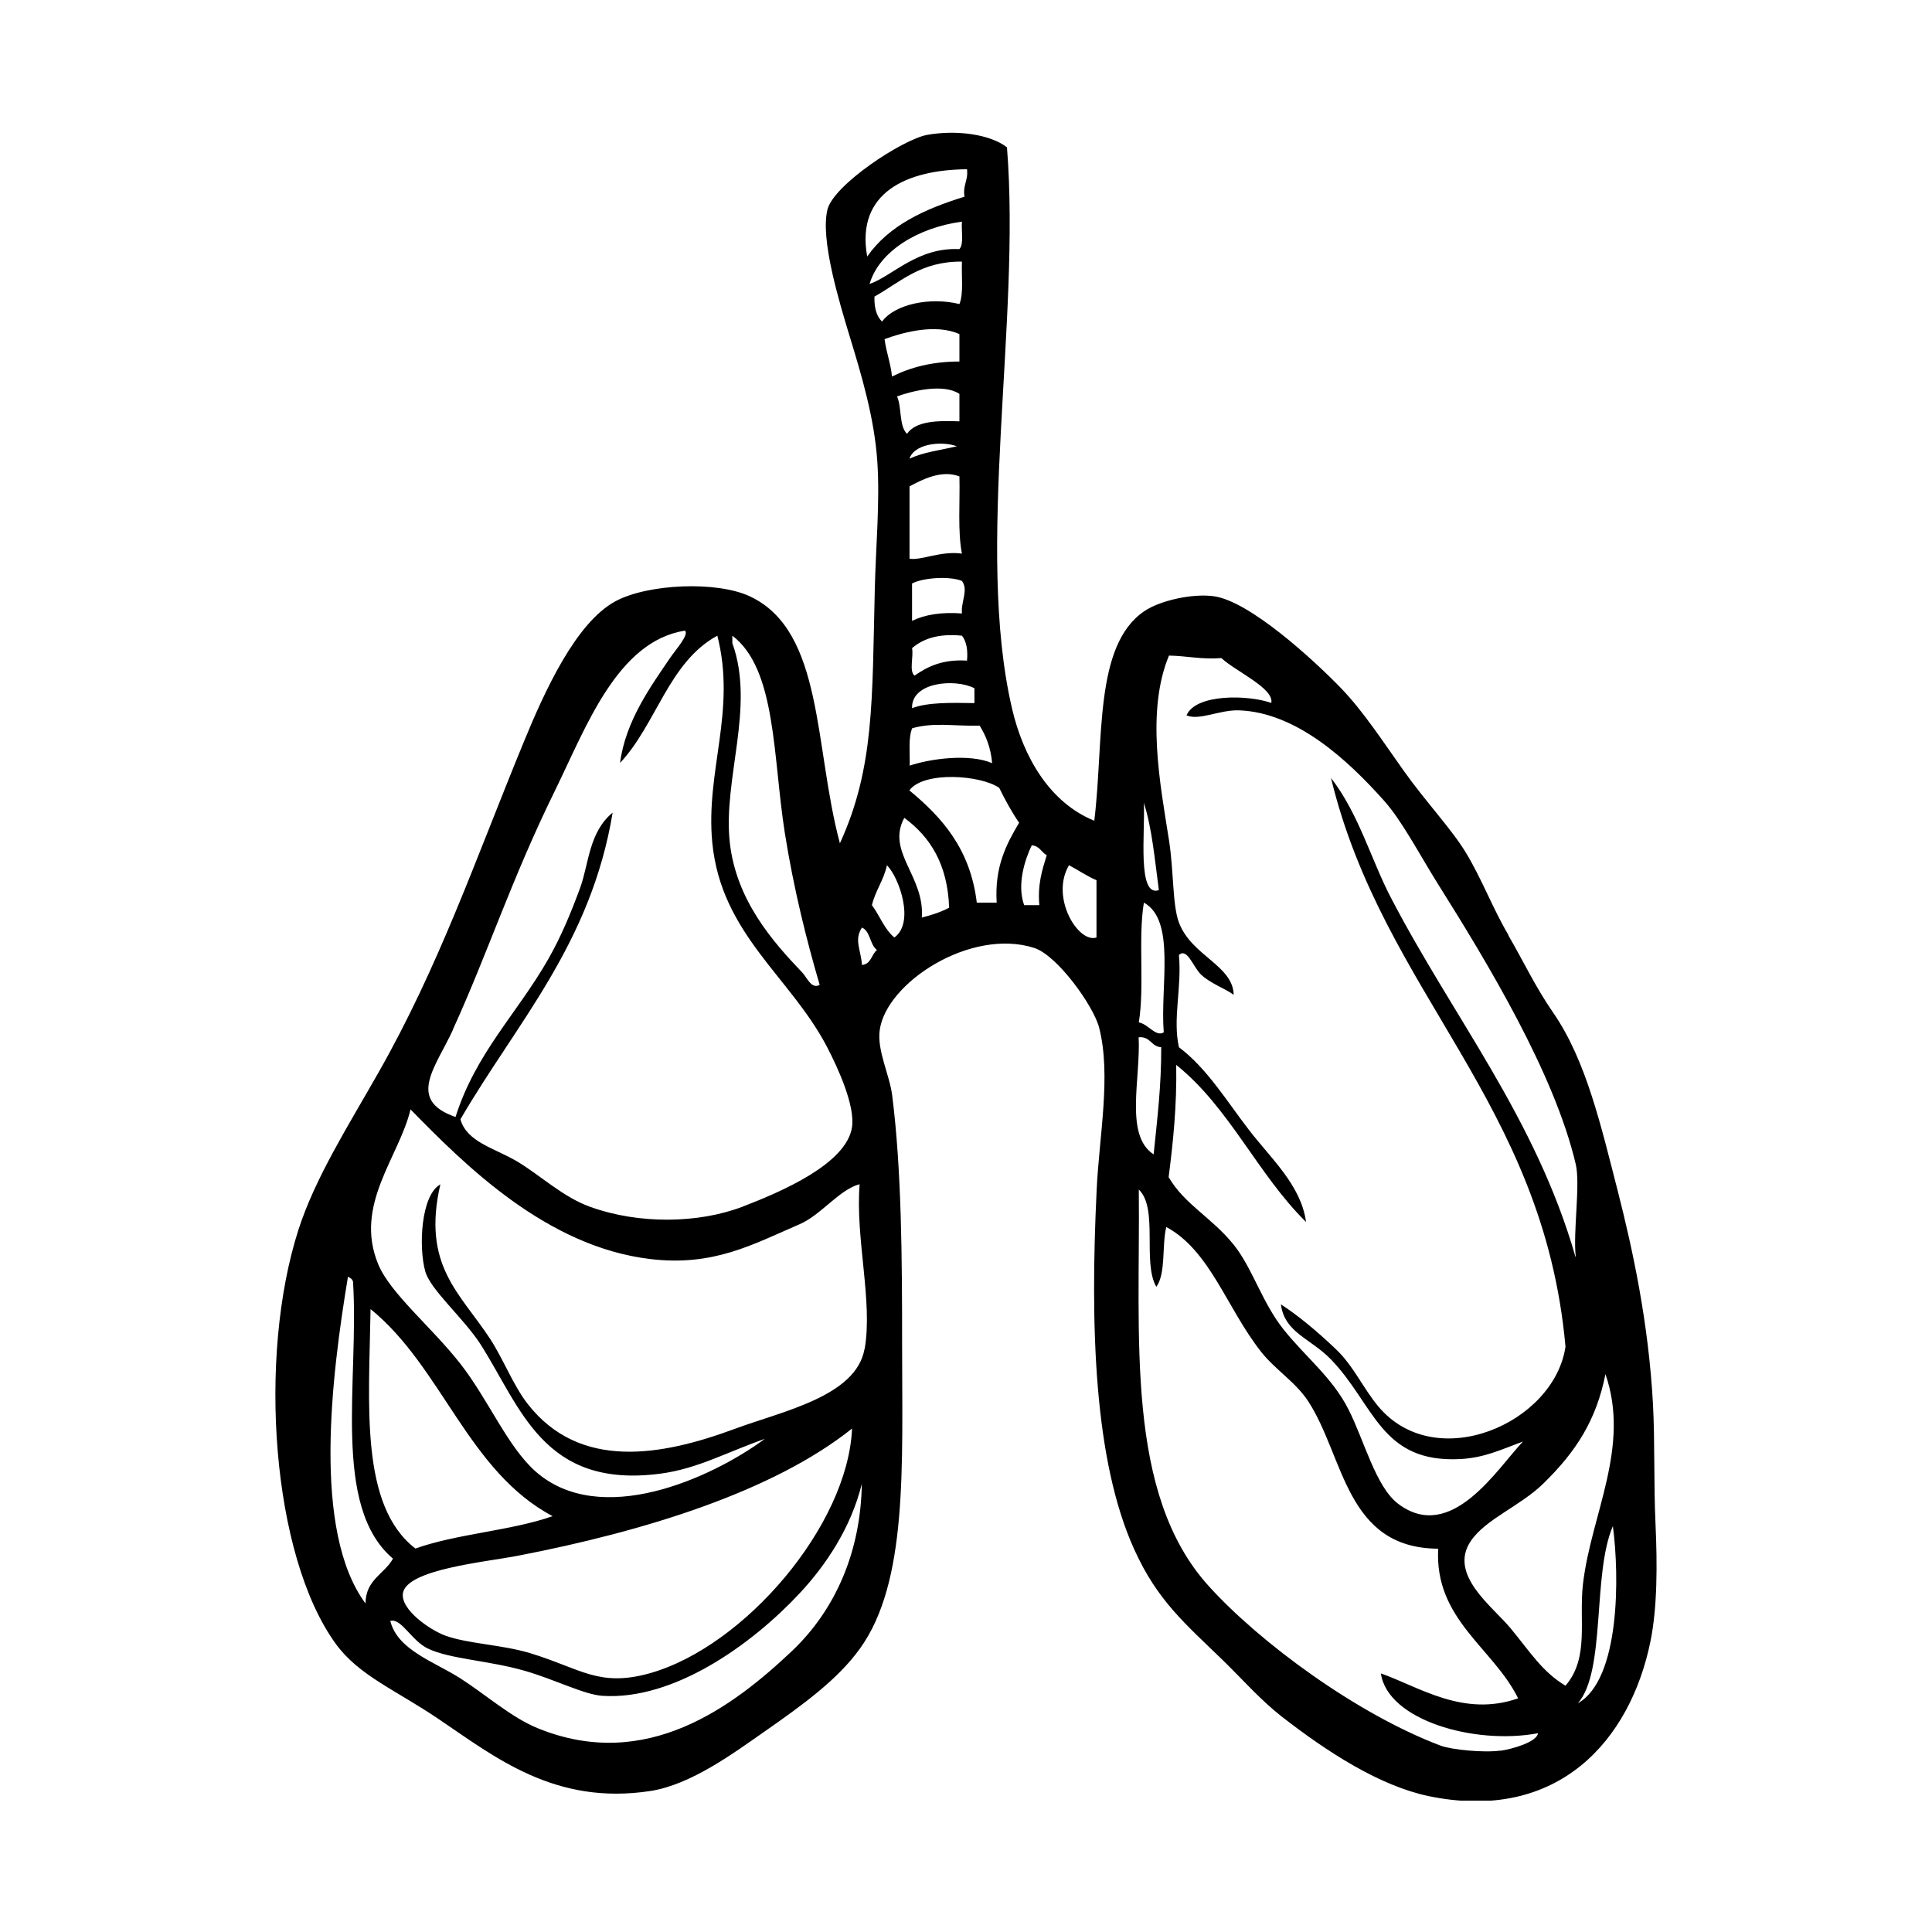 <svg width="2000" height="2000" viewBox="0 0 2000 2000" fill="none" xmlns="http://www.w3.org/2000/svg">
<g clip-path="url(#clip0_157_319)">
<path d="M1561.6 968.054C1545.02 939.969 1534.37 910.662 1517.62 882.925C1502.96 858.503 1476.08 830.243 1453.05 797.796C1432.46 768.839 1411.34 736.392 1388.48 712.667C1359.51 682.663 1293.71 622.48 1256.72 617.246C1234.73 614.106 1200.7 621.607 1184.47 632.772C1132.11 668.359 1142.93 766.92 1132.81 849.606C1086.56 830.941 1059.16 783.317 1047.64 733.426C1009.07 567.704 1056.89 332.553 1042.41 152.526C1024.96 138.92 989.878 134.21 959.861 139.617C934.556 144.153 862.654 191.427 856.546 217.071C849.042 247.947 868.762 312.492 879.757 348.776C891.973 388.724 905.237 433.207 908.203 477.865C910.996 519.383 906.633 565.785 905.586 609.571C902.793 724.53 905.237 794.831 869.461 872.982C842.585 773.025 852.881 653.356 776.442 617.421C742.062 601.197 670.51 604.337 637.003 622.48C595.991 644.809 563.88 715.11 541.541 769.711C491.629 891.299 454.282 1000.5 391.63 1110.58C360.043 1166.22 326.186 1219.43 308.909 1273.16C266.676 1404.51 281.161 1610.53 347.652 1701.77C371.386 1734.39 409.082 1749.22 453.584 1779.22C512.746 1819.17 574.351 1869.06 673.128 1854.06C715.361 1847.6 759.689 1814.63 791.975 1792.13C830.368 1765.27 866.843 1739.1 890.054 1706.83C939.966 1637.92 933.858 1518.08 933.858 1391.95C933.858 1302.29 933.334 1210.53 923.561 1133.78C920.943 1112.84 907.854 1087.72 910.647 1066.62C917.104 1017.25 1005.06 960.204 1070.68 981.312C1094.76 989.162 1132.28 1041.67 1137.87 1064C1150.43 1113.37 1137.87 1175.99 1135.25 1231.81C1128.45 1373.29 1132.46 1511.62 1173.99 1603.56C1198.25 1657.46 1227.4 1681.18 1267.01 1719.74C1287.61 1739.97 1305.23 1760.03 1326.35 1776.6C1374.69 1814.28 1428.44 1848.65 1478.7 1859.29C1613.26 1887.2 1687.78 1801.2 1708.54 1699.15C1715.7 1664.26 1715.7 1619.08 1713.78 1577.74C1711.86 1536.22 1713.25 1492.96 1711.16 1453.71C1706.62 1369.45 1690.22 1293.92 1675.04 1234.26C1657.58 1166.57 1642.23 1098.02 1607.85 1048.3C1589.35 1021.61 1576.61 994.221 1561.42 968.229L1561.6 968.054ZM1026.88 789.946C1003.66 780.003 963.526 785.236 941.711 792.563C942.06 779.305 940.14 763.431 944.329 753.836C967.54 747.556 985.34 751.743 1014.14 751.22C1020.77 761.861 1025.65 774.072 1027.05 789.946H1026.88ZM995.811 573.112C973.997 569.972 953.753 580.439 941.536 578.345V503.509C954.102 496.705 974.869 485.89 993.194 493.216C993.892 520.081 991.274 550.26 995.811 573.286V573.112ZM995.811 635.04C974.346 633.47 957.418 636.261 944.154 642.715V603.989C955.323 598.232 982.025 595.964 995.811 601.372C1002.79 610.966 994.59 623.003 995.811 634.865V635.04ZM941.536 474.9C945.899 459.897 973.648 455.885 990.576 461.991C973.822 466.003 955.323 468.096 941.536 474.9ZM993.194 374.245C964.747 374.245 942.409 380.351 923.387 389.771C921.99 375.641 917.453 364.825 915.708 351.044C936.824 343.369 968.936 335.17 993.194 345.811V374.245ZM993.194 407.739V436.173C969.983 435.301 948.168 435.824 938.919 449.082C930.542 441.057 933.683 421.694 928.622 410.355C944.503 404.599 976.44 396.749 993.194 407.739ZM1008.73 727.844C985.166 727.495 961.082 726.797 944.154 733.077C943.282 705.864 989.005 702.201 1008.73 712.493V728.019V727.844ZM1001.05 683.884C976.091 682.314 960.384 689.815 946.772 699.41C940.838 695.049 945.899 679.697 944.154 670.975C955.672 661.032 971.903 655.624 995.811 658.066C1000.35 663.823 1002.09 672.545 1001.05 683.884ZM1001.05 175.204C1002.44 187.066 996.51 191.253 998.429 203.639C956.894 216.373 919.896 233.643 897.732 265.566C885.691 199.277 938.744 175.727 1001.05 175.204ZM995.811 229.456C994.939 238.876 998.08 252.309 993.194 257.891C949.739 255.797 924.259 285.453 900.176 294.001C909.949 260.333 950.088 235.562 995.811 229.456ZM905.411 306.91C932.461 291.733 953.229 270.451 995.811 270.8C995.113 285.627 997.731 303.77 993.194 314.76C963.002 307.259 926.353 314.76 913.09 332.902C907.331 327.32 904.888 318.597 905.237 307.084L905.411 306.91ZM758.118 665.742V658.066C803.667 692.606 800.002 782.969 812.393 861.992C821.643 920.431 835.255 974.334 848.518 1019.52C839.967 1024.4 835.43 1011.84 830.369 1006.61C799.653 974.509 762.132 931.77 755.5 872.284C748.171 806.519 782.027 732.031 758.118 665.742ZM468.767 1065.92C504.893 986.894 529.325 910.313 574.7 818.032C606.637 752.964 638.922 663.823 709.079 652.833C713.441 657.02 700.353 671.324 693.546 681.267C673.651 710.574 647.474 746.51 641.889 789.772C679.411 749.824 692.325 685.28 742.586 658.066C762.481 736.217 730.195 798.32 737.35 872.284C746.6 967.182 818.327 1011.14 856.197 1083.89C867.89 1106.39 885.167 1144.59 882.026 1166.57C876.616 1204.78 808.728 1233.73 768.415 1249.26C723.04 1266.53 661.435 1267.58 610.825 1249.26C583.077 1239.32 559.866 1217.16 535.957 1202.68C511.524 1188.2 483.427 1182.45 476.621 1158.72C534.91 1058.59 611.698 977.125 634.21 841.233C609.603 861.469 609.603 894.09 600.703 918.686C591.453 943.981 580.808 969.799 567.195 993.523C535.084 1049.52 492.502 1090.17 471.56 1156.28C420.251 1138.66 451.49 1104.12 468.942 1065.92H468.767ZM383.603 1355.15C457.773 1415.33 484.299 1522.96 572.082 1569.54C528.802 1584.72 473.13 1587.68 430.024 1603.03C372.259 1558.55 382.032 1453.71 383.603 1355.15ZM882.026 1479.18C877.488 1579.31 770.858 1704.38 672.779 1732.12C619.9 1746.95 601.052 1727.24 548.871 1711.36C519.378 1702.47 484.823 1701.77 461.089 1693.22C444.858 1687.29 414.492 1666.18 417.11 1649.26C421.124 1624.49 502.798 1616.99 535.957 1610.53C667.194 1585.24 800.351 1544.07 882.026 1478.83V1479.18ZM378.367 1659.9C322.87 1584.89 343.289 1423.7 360.217 1321.65C362.486 1322.87 364.755 1323.92 365.453 1326.89C371.91 1429.11 342.94 1559.25 406.813 1613.5C397.913 1629.55 378.542 1635.13 378.367 1659.9ZM820.072 1708.92C759.165 1766.49 669.114 1835.04 556.55 1788.99C529.5 1778 503.322 1754.62 476.446 1737.35C449.047 1719.91 411.7 1708.22 404.021 1678.04C415.19 1674.55 425.836 1698.28 442.764 1706.48C465.277 1717.47 505.94 1718.86 543.461 1729.68C574.351 1738.58 604.717 1754.28 623.565 1755.5C697.56 1760.38 778.362 1702.29 827.576 1649.61C855.15 1620.13 880.979 1581.4 892.148 1536.05C891.101 1605.13 865.621 1665.66 819.897 1709.09L820.072 1708.92ZM894.94 1396.49C886.214 1445.68 809.775 1460.86 760.561 1479.18C684.821 1507.26 600.179 1522.44 546.253 1453.36C531.419 1434.34 521.123 1407.13 507.51 1386.2C476.272 1338.4 436.482 1310.14 455.853 1226.06C435.609 1237.22 433.166 1291.47 440.321 1316.42C445.731 1335.26 479.762 1364.39 497.214 1391.26C539.273 1457.02 562.309 1541.28 683.25 1525.58C721.993 1520.52 752.01 1503.42 791.8 1489.47C735.954 1530.64 620.947 1582.45 554.107 1522.96C525.311 1497.32 505.416 1448.65 476.621 1411.84C446.778 1373.64 404.021 1339.1 391.456 1308.57C366.151 1247.17 413.271 1197.8 424.963 1148.43C480.635 1205.3 565.276 1290.43 672.953 1303.34C738.398 1311.19 778.711 1288.51 827.925 1267.23C850.089 1257.63 868.762 1231.47 889.879 1225.88C885.342 1282.05 903.666 1346.95 895.115 1396.32L894.94 1396.49ZM892.322 998.931C891.101 982.707 883.945 972.939 892.322 960.204C901.223 964.216 900.35 977.997 907.854 983.405C902.095 987.941 901.921 998.059 892.322 998.931ZM925.83 970.496C915.533 961.949 910.647 947.819 902.619 937.003C906.284 921.652 914.835 911.36 918.151 895.66C931.065 908.743 947.121 955.32 925.83 970.496ZM954.276 949.912C957.417 906.999 917.104 881.704 936.126 846.641C963.002 866.353 980.977 894.787 982.548 939.62C974.171 944.155 964.398 947.295 954.102 949.912H954.276ZM1031.76 934.386H1011.17C1004.54 879.087 975.393 846.292 941.362 818.206C956.196 797.971 1015.53 802.332 1034.38 815.59C1040.66 828.324 1047.29 840.535 1054.97 851.7C1041.88 873.854 1029.49 896.881 1031.76 934.386ZM1075.74 937.003H1060.21C1052.53 915.895 1060.91 889.903 1068.06 875.075C1076.09 875.599 1078.01 882.227 1083.59 885.367C1078.88 900.37 1074 915.372 1075.92 937.003H1075.74ZM1135.08 970.496C1116.23 976.776 1086.91 928.979 1106.63 895.66C1116.23 900.719 1124.78 906.824 1135.08 911.185V970.496ZM1184.12 831.115C1192.67 857.805 1195.46 890.252 1199.65 921.477C1177.14 929.153 1185.51 861.817 1184.12 831.115ZM1184.12 934.386C1217.45 952.703 1200.87 1020.91 1204.71 1068.71C1196.33 1073.77 1188.65 1059.99 1178.88 1058.42C1184.99 1021.43 1178.01 971.543 1184.12 934.561V934.386ZM1178.88 1073.77C1191.1 1072.72 1191.62 1083.54 1202.09 1084.06C1202.27 1124.01 1197.9 1159.07 1194.24 1195.01C1163.87 1175.29 1180.97 1116.68 1178.71 1073.59L1178.88 1073.77ZM1553.4 1812.19C1535.94 1814.63 1502.79 1811.32 1491.44 1807.13C1404.53 1774.34 1304.18 1700.37 1251.31 1641.93C1164.4 1546.16 1180.45 1384.28 1178.88 1231.47C1199.3 1250.65 1182.37 1307.17 1197.03 1332.12C1207.15 1317.99 1202.62 1289.38 1207.33 1270.19C1252.7 1294.61 1269.63 1353.75 1305.41 1399.28C1319.89 1417.77 1341.53 1430.86 1354.45 1450.92C1391.79 1508.48 1393.01 1602.68 1488.82 1603.21C1484.81 1676.47 1545.89 1705.95 1571.55 1758.11C1514.83 1778 1469.1 1746.25 1429.49 1732.3C1436.29 1780.62 1526.35 1806.61 1592.14 1794.22C1590.92 1803.47 1565.26 1810.62 1553.4 1812.37V1812.19ZM1633.5 1763.17C1662.64 1729.5 1648.16 1629.9 1669.63 1579.83C1676.43 1630.42 1677.48 1738.23 1633.5 1763.17ZM1638.74 1639.14C1634.2 1678.04 1645.54 1715.9 1620.59 1745.03C1596.68 1730.73 1584.29 1710.49 1563.87 1685.72C1545.19 1663.04 1499.12 1630.25 1522.51 1595.36C1537.69 1572.68 1573.47 1559.25 1597.37 1536.05C1631.58 1502.73 1652.52 1470.11 1661.95 1422.48C1688.12 1498.02 1647.11 1567.79 1638.74 1639.32V1639.14ZM1630.88 1300.89C1589.52 1157.15 1504.71 1053.88 1439.79 929.153C1419.02 889.205 1406.98 843.152 1377.83 805.297C1431.76 1028.41 1597.72 1139.71 1620.59 1394.05C1608.89 1473.59 1486.21 1526.8 1426.87 1455.98C1410.99 1436.96 1401.04 1413.76 1382.89 1396.66C1362.47 1377.13 1342.93 1361.25 1326 1350.26C1329.66 1379.57 1356.71 1385.5 1377.66 1407.13C1422.86 1453.71 1429.14 1514.94 1512.04 1510.4C1536.82 1509.01 1553.92 1500.63 1576.61 1492.26C1550.08 1520 1502.44 1598.15 1447.46 1556.8C1424.08 1539.19 1412.21 1490.86 1395.81 1458.77C1379.05 1425.8 1352 1405.39 1328.62 1376.08C1306.28 1347.99 1296.51 1312.58 1276.96 1288.33C1254.1 1260.07 1226.35 1246.99 1209.77 1218.56C1214.48 1181.92 1218.32 1144.42 1217.62 1102.38C1272.6 1146.34 1302.09 1215.94 1352 1264.96C1346.94 1226.93 1315.35 1199.02 1292.67 1169.36C1269.8 1139.71 1249.56 1106.04 1220.42 1084.06C1213.78 1054.4 1223.56 1022.83 1220.42 988.639C1229.14 980.614 1235.25 1001.55 1243.63 1009.22C1254.1 1018.64 1268.06 1023.18 1277.13 1029.81C1276.26 999.105 1233.5 989.685 1220.42 954.971C1213.61 936.829 1215.18 901.94 1210.12 869.667C1201.04 811.926 1186.21 736.217 1210.12 678.651C1228.79 679 1243.8 682.837 1264.39 681.267C1279.75 695.397 1319.02 712.493 1316.05 727.67C1291.97 719.122 1237.69 718.075 1228.27 740.578C1241.71 746.161 1262.82 734.647 1282.54 735.345C1342.23 737.439 1395.28 786.981 1432.28 828.324C1451.3 849.432 1468.93 883.797 1489.17 916.07C1538.91 995.267 1609.24 1111.1 1631.23 1205.3C1636.12 1226.23 1628.26 1275.6 1631.23 1300.89H1630.88Z" fill="black"/>
</g>
<defs>
<clipPath id="clip0_157_319">
<rect width="1430" height="1727" fill="white" transform="translate(285 137)"/>
</clipPath>
</defs>
</svg>
